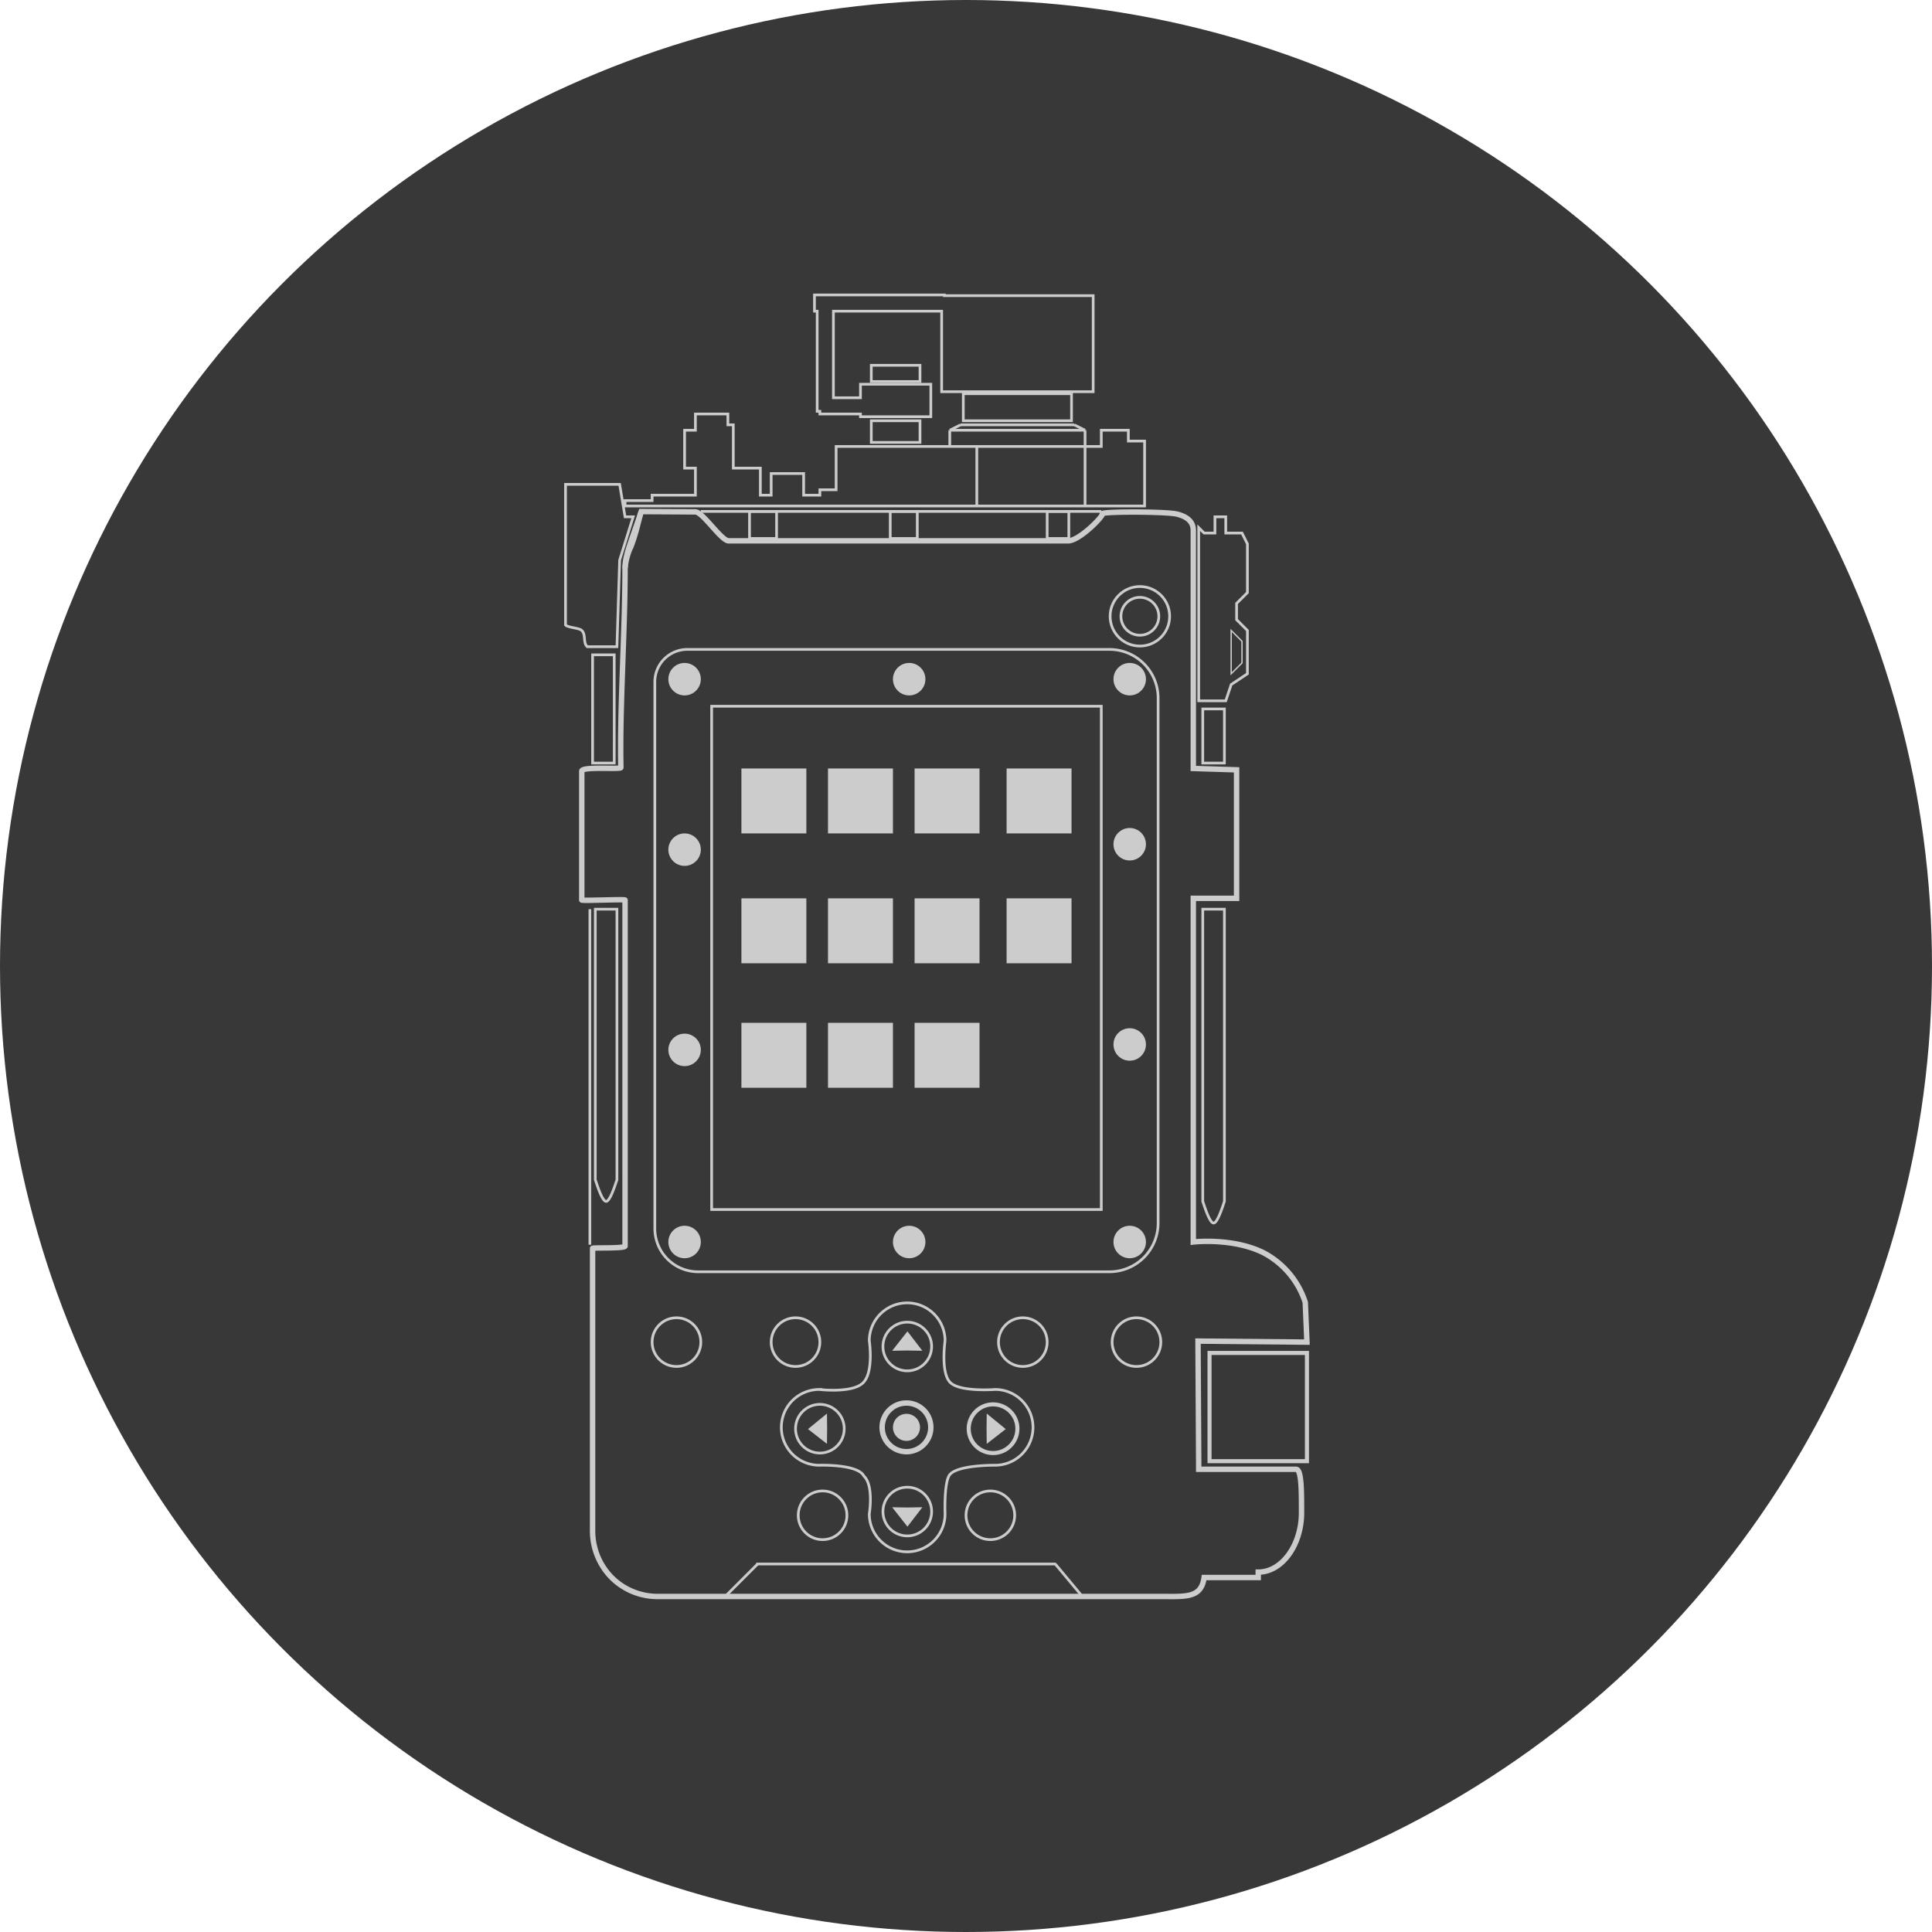 <svg id="key_loader_icon" xmlns="http://www.w3.org/2000/svg" viewBox="0 0 357 357"><defs><style>.cls-1{fill:#383838;}.cls-2,.cls-3,.cls-4,.cls-6{fill:none;stroke:#ccc;stroke-miterlimit:10;}.cls-3{stroke-width:0.75px;}.cls-4{stroke-width:0.5px;}.cls-5{fill:#ccc;}.cls-6{stroke-width:0.25px;}</style></defs><title>key_loader_icon_3</title><circle class="cls-1" cx="178.5" cy="178.5" r="178.5"/><path class="cls-2" d="M253.5,290.5h-18v-1l-.13-22.69,20.13.19-.31-7.35a15.88,15.88,0,0,0-7.69-9.15c-5.73-2.86-13-2-13-2V185h8V161.25l-8-.25V117q0-2.25-3-3c-2-.5-14-.5-13.8-.06s-4.24,5-6.35,5c0,0-61.58,0-62.69,0-1.39,0-4.78-5.34-6.17-5.35l-10-.06c-.5,1.63-.91,3.88-1.87,6.38A11.93,11.93,0,0,0,129.5,124c0,12-1,25.5-.77,36.83,0,.41-7.23-.27-7.23.67v23.81c0,.17,8-.18,8,0v63.94c0,.5-6,.25-6,.42V302a12.28,12.28,0,0,0,3.51,8.49A12,12,0,0,0,135.5,314h93c4.62,0,7.47.35,8-3.5h10v-1c4.4,0,8-5,8-11C254.5,294.5,254.5,290.5,253.5,290.5Z" transform="translate(-14 -19)"/><rect class="cls-3" x="223.5" y="250" width="18" height="20"/><path class="cls-4" d="M197.88,275.75s-6.38.5-8.25-1.25-1-7.75-1-7.75a7,7,0,0,0-14,0s.87,5.75-1.13,7.75-8.12,1.25-8.12,1.25a7,7,0,0,0,0,14s7.12-.25,8.25,2c1.87,1.75,1,7,1,7a7,7,0,0,0,14,0s-.23-5.89.87-7.25c1.49-1.84,8.38-1.75,8.38-1.75a7,7,0,0,0,0-14Z" transform="translate(-14 -19)"/><path class="cls-2" d="M165.38,289.75" transform="translate(-14 -19)"/><circle class="cls-4" cx="167.65" cy="248.81" r="4.5"/><circle class="cls-2" cx="167.5" cy="263.75" r="4.5"/><circle class="cls-4" cx="167.65" cy="279.31" r="4.5"/><circle class="cls-4" cx="151.5" cy="264" r="4.5"/><circle class="cls-4" cx="147" cy="248" r="4.5"/><circle class="cls-4" cx="125" cy="248" r="4.5"/><circle class="cls-3" cx="183.5" cy="264" r="4.5"/><circle class="cls-4" cx="210" cy="248" r="4.5"/><circle class="cls-4" cx="189" cy="248" r="4.5"/><polygon class="cls-5" points="164.85 278.51 167.62 278.56 170.44 278.51 167.68 282.1 164.85 278.51"/><polygon class="cls-5" points="164.85 249.6 167.62 249.55 170.44 249.6 167.68 246.01 164.85 249.6"/><polygon class="cls-5" points="182.33 266.8 182.3 264.03 182.33 261.2 185.84 264.07 182.33 266.8"/><polygon class="cls-5" points="152.81 266.8 152.84 264.03 152.81 261.2 149.3 264.07 152.81 266.8"/><circle class="cls-5" cx="167.5" cy="263.75" r="2.5"/><circle class="cls-4" cx="152" cy="280" r="4.5"/><circle class="cls-4" cx="183" cy="280" r="4.5"/><path class="cls-4" d="M127,120h78a9,9,0,0,1,9,9v97a9,9,0,0,1-9,9H129a8,8,0,0,1-8-8V126A6,6,0,0,1,127,120Z"/><rect class="cls-4" x="131.5" y="130.5" width="72" height="93"/><circle class="cls-5" cx="126.5" cy="125.5" r="3"/><circle class="cls-5" cx="168" cy="125.5" r="3"/><circle class="cls-5" cx="208.75" cy="125.5" r="3"/><circle class="cls-5" cx="126.5" cy="229.5" r="3"/><circle class="cls-5" cx="168" cy="229.5" r="3"/><circle class="cls-5" cx="208.75" cy="229.5" r="3"/><circle class="cls-5" cx="126.5" cy="157" r="3"/><circle class="cls-5" cx="126.5" cy="194" r="3"/><circle class="cls-5" cx="208.75" cy="156" r="3"/><circle class="cls-5" cx="208.75" cy="193" r="3"/><rect class="cls-5" x="137" y="142" width="12" height="12"/><rect class="cls-5" x="153" y="142" width="12" height="12"/><rect class="cls-5" x="169" y="142" width="12" height="12"/><rect class="cls-5" x="186" y="142" width="12" height="12"/><rect class="cls-5" x="137" y="166" width="12" height="12"/><rect class="cls-5" x="153" y="166" width="12" height="12"/><rect class="cls-5" x="169" y="166" width="12" height="12"/><rect class="cls-5" x="186" y="166" width="12" height="12"/><rect class="cls-5" x="137" y="189" width="12" height="12"/><rect class="cls-5" x="153" y="189" width="12" height="12"/><rect class="cls-5" x="169" y="189" width="12" height="12"/><path class="cls-2" d="M132.5,113.5c-2,6-3,8-3,10.5" transform="translate(-14 -19)"/><path class="cls-4" d="M128,237c-.5,1.5-1.33,4-2,4s-1.5-2.5-2-4V187h4Z" transform="translate(-14 -19)"/><rect class="cls-4" x="109.5" y="121" width="4" height="20"/><path class="cls-4" d="M128,138.5h-5.5c-.83-.83-.17-2.17-1-3-.5-.5-2.5-.5-3-1v-26h10l1,6H131l-2.5,8Z" transform="translate(-14 -19)"/><line class="cls-4" x1="109" y1="230" x2="109" y2="168"/><path class="cls-4" d="M240.25,241c-.5,1.5-1.33,4-2,4s-1.5-2.5-2-4V187h4Z" transform="translate(-14 -19)"/><rect class="cls-4" x="222.25" y="131" width="4" height="10"/><line class="cls-4" x1="134" y1="295" x2="140" y2="289"/><line class="cls-4" x1="200" y1="295" x2="195" y2="289"/><line class="cls-4" x1="139.75" y1="289" x2="195.13" y2="289"/><polygon class="cls-4" points="222.5 129.5 226.5 129.5 227.5 126.5 230.5 124.5 230.5 116.5 228.5 114.5 228.5 111.5 230.5 109.5 230.5 100.5 229.5 98.5 226.5 98.5 226.5 95.5 224.5 95.5 224.5 98.5 222.5 98.5 221.5 97.5 221.5 129.5 222.5 129.5"/><line class="cls-4" x1="129.5" y1="94.5" x2="203.5" y2="94.5"/><rect class="cls-4" x="138.5" y="94.5" width="5" height="5"/><rect class="cls-4" x="164.5" y="94.5" width="5" height="5"/><rect class="cls-4" x="193.5" y="94.5" width="4" height="5"/><polygon class="cls-4" points="115.5 92.5 120.5 92.5 120.5 91.5 128.5 91.5 128.5 86.5 126.5 86.5 126.5 79.5 128.5 79.5 128.5 76.5 134.5 76.5 134.5 78.5 135.5 78.5 135.5 86.5 140.5 86.5 140.5 91.5 142.5 91.5 142.5 87.5 148.5 87.5 148.5 91.5 151.5 91.5 151.5 90.5 154.5 90.5 154.5 82.5 203.5 82.5 203.5 79.5 208.5 79.5 208.5 81.5 211.5 81.5 211.5 93.5 115.5 93.5 115.5 92.5"/><line class="cls-4" x1="180.5" y1="82.5" x2="180.5" y2="93.5"/><line class="cls-4" x1="200.5" y1="82.5" x2="200.5" y2="93.5"/><line class="cls-4" x1="175.5" y1="82.5" x2="175.5" y2="79.5"/><line class="cls-4" x1="200.5" y1="82.5" x2="200.5" y2="79.5"/><line class="cls-4" x1="175.5" y1="79.5" x2="200.5" y2="79.5"/><line class="cls-4" x1="177.5" y1="78.5" x2="198.5" y2="78.5"/><line class="cls-4" x1="175.5" y1="79.5" x2="177.5" y2="78.5"/><line class="cls-4" x1="198.5" y1="78.5" x2="200.5" y2="79.5"/><rect class="cls-4" x="178" y="72.75" width="20" height="5"/><rect class="cls-4" x="161" y="77.75" width="9" height="4"/><polygon class="cls-4" points="174.5 54.63 174.5 54.5 150.5 54.5 150.5 57.5 151 57.5 151 76 151.5 76 151.5 76.5 159 76.5 159 77 172 77 172 71 159 71 159 73.5 154 73.5 154 57.5 174 57.5 174 72.38 202 72.38 202 54.63 174.5 54.63"/><rect class="cls-4" x="161" y="67.5" width="9" height="3"/><polygon class="cls-6" points="229.5 122.5 227.5 124.5 227.5 116.5 229.5 118.5 229.5 122.5"/><circle class="cls-4" cx="210.63" cy="113.88" r="5.5"/><circle class="cls-4" cx="210.63" cy="113.88" r="3.5"/></svg>